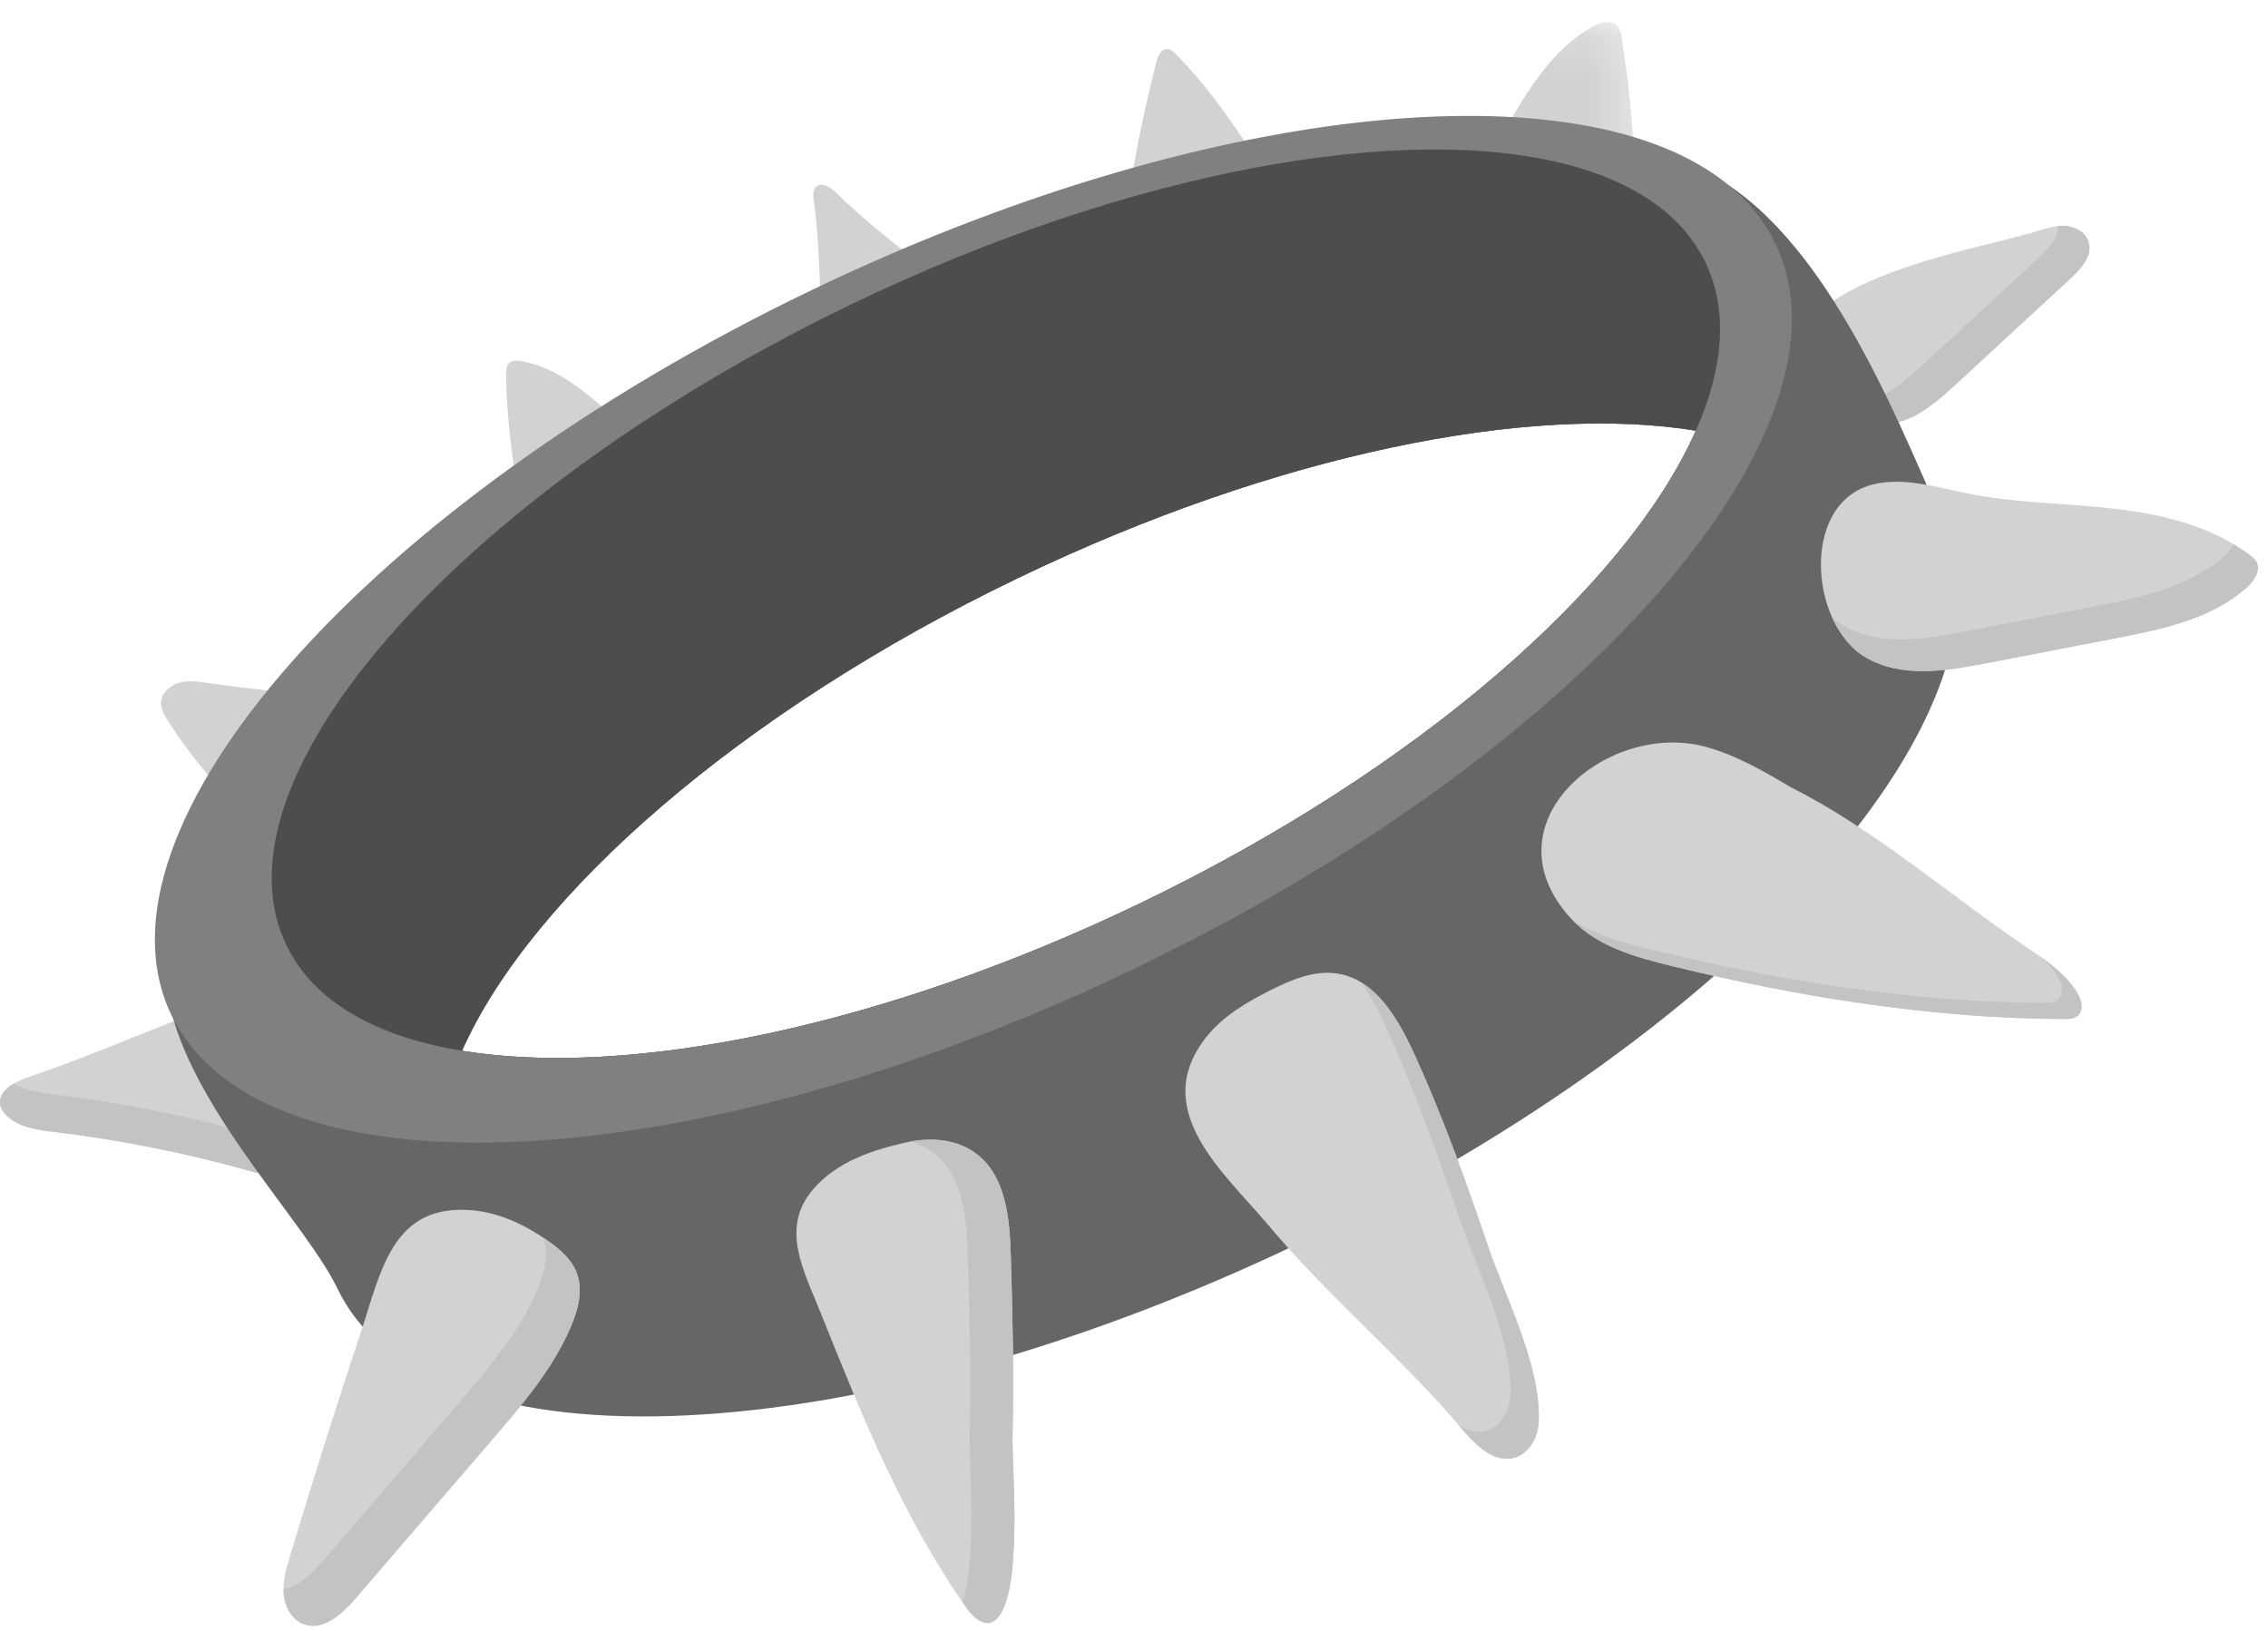<?xml version="1.0" encoding="UTF-8"?>
<svg width="57px" height="41px" viewBox="0 0 57 41" version="1.1" xmlns="http://www.w3.org/2000/svg" xmlns:xlink="http://www.w3.org/1999/xlink">
    <!-- Generator: Sketch 43.2 (39069) - http://www.bohemiancoding.com/sketch -->
    <title>ico-collar</title>
    <desc>Created with Sketch.</desc>
    <defs>
        <polygon id="path-1" points="0.382 0.135 5.692 0.135 5.692 8.141 0.382 8.141 0.382 0.135"></polygon>
    </defs>
    <g id="Page-1" stroke="none" stroke-width="1" fill="none" fill-rule="evenodd">
        <g id="board-color" transform="translate(-371, -880)">
            <g id="7.-Collar-&amp;-Leash" transform="translate(360, 841)">
                <g id="ico-collar" transform="translate(11, 39)">
                    <path d="M51.197,5.81 C51.432,5.735 51.674,5.659 51.919,5.681 C52.165,5.702 52.417,5.843 52.491,6.079 C52.599,6.419 52.312,6.745 52.05,6.987 C51.094,7.869 50.138,8.752 49.182,9.634 C48.756,10.027 48.309,10.432 47.755,10.599 C47.058,10.81 46.249,10.581 45.765,10.037 C43.313,7.277 49.658,6.302 51.197,5.81" id="Fill-1" fill="#D3D1D3"></path>
                    <path d="M52.491,6.079 C52.416,5.844 52.165,5.701 51.919,5.68 C51.852,5.675 51.785,5.677 51.718,5.684 C51.732,5.978 51.484,6.255 51.255,6.467 C50.299,7.349 49.342,8.231 48.386,9.114 C47.96,9.507 47.514,9.912 46.959,10.08 C46.571,10.196 46.15,10.173 45.768,10.039 C46.252,10.581 47.059,10.809 47.755,10.6 C48.31,10.432 48.756,10.027 49.182,9.634 C50.138,8.751 51.094,7.869 52.051,6.987 C52.312,6.745 52.599,6.418 52.491,6.079" id="Fill-3" fill="#C4C2C4"></path>
                    <g id="Group-7" transform="translate(35.417, 0.419)">
                        <mask id="mask-2" fill="white">
                            <use xlink:href="#path-1"></use>
                        </mask>
                        <g id="Clip-6"></g>
                        <path d="M2.397,2.857 C2.973,1.861 3.595,0.818 4.598,0.255 C4.796,0.143 5.073,0.064 5.228,0.231 C5.301,0.31 5.322,0.423 5.338,0.529 C5.674,2.616 5.772,4.742 5.628,6.851 C5.617,7.019 5.598,7.201 5.483,7.325 C5.384,7.432 5.234,7.472 5.093,7.507 C4.545,7.643 3.998,7.779 3.45,7.916 C2.83,8.07 2.184,8.224 1.559,8.091 C-1.215,7.498 1.692,4.074 2.397,2.857" id="Fill-5" fill="#D3D1D3" mask="url(#mask-2)"></path>
                    </g>
                    <path d="M28.441,4.502 C28.598,3.506 28.821,2.522 29.058,1.572 C29.096,1.417 29.179,1.227 29.339,1.233 C29.426,1.237 29.496,1.302 29.556,1.364 C30.914,2.74 32.151,4.851 32.966,6.599 C33.232,7.167 33.475,7.761 33.517,8.387 C33.53,8.591 33.515,8.816 33.378,8.968 C33.276,9.08 33.126,9.132 32.983,9.18 L30.743,9.927 C29.517,10.335 28.544,10.307 28.338,8.948 C28.116,7.49 28.207,5.983 28.441,4.502" id="Fill-8" fill="#D3D1D3"></path>
                    <path d="M20.483,5.277 C20.473,5.195 20.463,5.114 20.451,5.034 C20.434,4.919 20.424,4.786 20.505,4.704 C20.646,4.561 20.88,4.711 21.023,4.852 C22.224,6.036 23.708,7.002 24.986,8.121 C25.375,8.461 25.77,8.809 26.045,9.248 C26.321,9.686 26.464,10.236 26.306,10.729 C25.858,12.125 22.764,13.382 21.78,12.037 C20.402,10.153 20.748,7.49 20.483,5.277" id="Fill-10" fill="#D3D1D3"></path>
                    <path d="M12.72,9.375 C12.722,9.297 12.725,9.213 12.772,9.152 C12.848,9.053 12.998,9.057 13.121,9.08 C14.629,9.362 15.564,10.875 16.913,11.606 C17.471,11.908 18.121,12.091 18.537,12.57 C19.139,13.264 19.015,14.377 18.485,15.127 C17.955,15.878 17.114,16.341 16.285,16.735 C13.497,18.059 12.701,11.107 12.72,9.375" id="Fill-12" fill="#D3D1D3"></path>
                    <path d="M11.485,21.74 C11.987,20.982 12.597,19.865 11.84,19.076 C10.36,17.534 7.176,17.465 5.212,17.165 C4.974,17.129 4.728,17.094 4.496,17.161 C4.265,17.227 4.053,17.423 4.047,17.664 C4.043,17.826 4.13,17.975 4.217,18.112 C5.294,19.809 6.807,21.225 8.57,22.188 C9.09,22.472 9.675,22.723 10.258,22.619 C10.767,22.528 11.199,22.172 11.485,21.74" id="Fill-14" fill="#D3D1D3"></path>
                    <g id="Group-18" transform="translate(0, 24.797)" fill="#D3D1D3">
                        <path d="M0.625,2.306 C0.32,2.423 -0.046,2.638 0.005,2.961 C0.023,3.076 0.096,3.176 0.181,3.256 C0.49,3.544 0.943,3.601 1.362,3.652 C3.04,3.856 4.701,4.189 6.328,4.647 C6.456,4.683 6.588,4.72 6.718,4.697 C6.967,4.654 7.134,4.398 7.16,4.147 C7.186,3.895 7.103,3.646 7.021,3.407 C6.763,2.654 6.558,1.848 6.238,1.119 C5.845,0.223 5.871,0.301 4.915,0.662 C3.486,1.201 2.073,1.823 0.625,2.306" id="Fill-16"></path>
                    </g>
                    <path d="M6.718,28.552 C6.588,28.574 6.455,28.537 6.328,28.502 C4.702,28.044 3.04,27.711 1.362,27.507 C1.013,27.464 0.643,27.416 0.35,27.235 C0.14,27.359 -0.031,27.531 0.005,27.758 C0.023,27.874 0.096,27.973 0.181,28.052 C0.49,28.342 0.942,28.399 1.362,28.45 C3.04,28.654 4.702,28.987 6.328,29.444 C6.455,29.48 6.588,29.517 6.718,29.495 C6.967,29.451 7.134,29.195 7.16,28.944 C7.182,28.727 7.123,28.513 7.054,28.306 C6.977,28.43 6.862,28.527 6.718,28.552" id="Fill-19" fill="#C4C2C4"></path>
                    <path d="M25.593,14.526 C32.075,11.405 38.453,10.138 42.62,10.825 C40.898,14.714 35.653,19.337 28.642,22.71 C22.159,25.827 15.778,27.097 11.611,26.411 C13.334,22.522 18.581,17.896 25.593,14.526 M48.796,13.007 C47.919,11.18 46.238,6.547 43.473,4.676 C42.681,4.139 41.801,3.829 40.826,3.877 C40.383,3.897 39.923,3.993 39.442,4.15 C35.172,5.54 29.559,11.777 24.553,14.184 C19.905,16.421 11.427,18.114 7.062,20.528 C6.199,21.006 5.497,21.515 5.016,22.058 C4.071,23.13 3.986,24.349 4.347,25.584 C5.084,28.155 7.72,30.808 8.484,32.392 C9.61,34.745 12.887,35.789 17.275,35.574 C21.661,35.363 27.158,33.891 32.723,31.214 C38.289,28.538 42.872,25.161 45.781,21.866 C48.69,18.571 49.924,15.359 48.796,13.007" id="Fill-21" fill="#666666"></path>
                    <path d="M32.819,29.593 C22.97,34.328 13.368,34.796 11.373,30.634 C11.089,30.044 10.974,29.395 11.011,28.695 C11.052,27.978 11.256,27.21 11.611,26.411 C15.778,27.097 22.159,25.827 28.641,22.71 C35.653,19.337 40.898,14.714 42.62,10.825 C43.189,10.917 43.718,11.047 44.199,11.214 C45.549,11.678 46.535,12.433 47.04,13.481 C49.038,17.643 42.671,24.857 32.819,29.593" id="Fill-23" fill="#666666"></path>
                    <path d="M28.642,22.71 C22.159,25.827 15.778,27.097 11.611,26.411 C13.334,22.522 18.581,17.895 25.593,14.526 C32.075,11.405 38.453,10.139 42.62,10.825 C40.898,14.714 35.653,19.337 28.642,22.71 M44.618,6.123 C44.352,5.567 43.964,5.086 43.472,4.676 C39.796,1.61 30.193,2.579 20.379,7.301 C9.244,12.655 2.049,20.808 4.306,25.509 C4.32,25.533 4.33,25.56 4.347,25.585 C5.313,27.496 7.724,28.524 11.011,28.695 C15.663,28.934 22.057,27.452 28.546,24.331 C36.284,20.61 42.119,15.54 44.199,11.214 C45.116,9.312 45.307,7.557 44.618,6.123" id="Fill-25" fill="#808080"></path>
                    <path d="M42.62,10.825 C38.453,10.138 32.075,11.405 25.593,14.526 C18.581,17.896 13.334,22.522 11.611,26.411 C9.446,26.056 7.877,25.175 7.195,23.751 C6.745,22.812 6.718,21.716 7.062,20.528 C8.249,16.458 13.787,11.31 21.415,7.639 C28.44,4.263 35.339,3.054 39.442,4.15 C41.092,4.591 42.289,5.403 42.862,6.598 C43.438,7.8 43.319,9.251 42.62,10.825" id="Fill-27" fill="#4D4D4D"></path>
                    <path d="M7.286,39.118 C7.193,39.426 7.1,39.744 7.129,40.065 C7.157,40.385 7.336,40.714 7.638,40.824 C8.122,41 8.597,40.569 8.933,40.179 C10.077,38.849 11.221,37.519 12.365,36.19 C13.123,35.309 13.892,34.41 14.348,33.341 C14.53,32.915 14.659,32.425 14.494,31.991 C14.363,31.648 14.067,31.396 13.766,31.185 C13.204,30.792 12.565,30.484 11.882,30.421 C9.867,30.235 9.58,31.944 9.076,33.464 C8.452,35.34 7.856,37.225 7.286,39.118" id="Fill-29" fill="#D3D1D3"></path>
                    <g id="Group-33" transform="translate(6.641, 30.892)" fill="#C4C2C4">
                        <path d="M7.853,1.1 C7.722,0.756 7.427,0.504 7.126,0.293 C7.086,0.266 7.046,0.24 7.007,0.214 C7.161,0.643 7.035,1.124 6.855,1.544 C6.399,2.613 5.63,3.512 4.872,4.393 C3.728,5.722 2.584,7.052 1.44,8.382 C1.184,8.679 0.847,8.998 0.488,9.057 C0.488,9.095 0.485,9.134 0.488,9.173 C0.516,9.494 0.695,9.822 0.997,9.933 C1.481,10.109 1.956,9.677 2.292,9.287 C3.437,7.957 4.58,6.628 5.724,5.298 C6.482,4.417 7.252,3.518 7.708,2.45 C7.89,2.022 8.019,1.534 7.853,1.1" id="Fill-31"></path>
                    </g>
                    <path d="M22.807,28.707 C23.396,28.577 24.055,28.634 24.536,28.998 C25.284,29.564 25.377,30.634 25.404,31.572 C25.449,33.082 25.485,34.59 25.448,36.09 C25.428,36.879 25.743,40.279 24.967,40.752 C24.732,40.895 24.457,40.648 24.298,40.424 C22.692,38.154 21.644,35.545 20.611,32.963 C20.19,31.912 19.609,30.864 20.431,29.898 C21.027,29.197 21.936,28.898 22.807,28.707" id="Fill-34" fill="#D3D1D3"></path>
                    <path d="M25.447,36.09 C25.485,34.59 25.449,33.083 25.404,31.572 C25.377,30.634 25.284,29.563 24.536,28.998 C24.071,28.646 23.44,28.583 22.866,28.696 C23.079,28.753 23.28,28.844 23.456,28.978 C24.205,29.544 24.297,30.614 24.325,31.553 C24.369,33.063 24.405,34.57 24.368,36.07 C24.351,36.726 24.564,39.18 24.191,40.263 C24.228,40.317 24.261,40.371 24.298,40.424 C24.457,40.648 24.732,40.895 24.967,40.752 C25.744,40.279 25.428,36.879 25.447,36.09" id="Fill-36" fill="#C4C2C4"></path>
                    <path d="M35.583,26.577 C36.277,28.111 36.847,29.697 37.386,31.29 C37.832,32.607 38.741,34.34 38.67,35.753 C38.651,36.138 38.427,36.54 38.056,36.64 C37.536,36.781 37.073,36.308 36.725,35.897 C35.209,34.103 33.389,32.596 31.879,30.797 C30.782,29.489 28.886,27.924 30.291,26.098 C30.715,25.548 31.334,25.186 31.955,24.876 C32.473,24.618 33.042,24.379 33.614,24.47 C34.605,24.627 35.168,25.662 35.583,26.577" id="Fill-38" fill="#D3D1D3"></path>
                    <path d="M37.387,31.291 C36.847,29.697 36.278,28.111 35.583,26.577 C35.258,25.861 34.842,25.073 34.201,24.689 C34.47,25.056 34.685,25.488 34.87,25.897 C35.565,27.431 36.134,29.016 36.674,30.61 C37.12,31.927 38.029,33.659 37.958,35.073 C37.939,35.457 37.714,35.859 37.343,35.96 C37.101,36.026 36.871,35.955 36.658,35.821 C36.68,35.847 36.704,35.872 36.725,35.897 C37.073,36.308 37.537,36.781 38.056,36.64 C38.427,36.54 38.651,36.138 38.671,35.754 C38.741,34.34 37.833,32.607 37.387,31.291" id="Fill-40" fill="#C4C2C4"></path>
                    <path d="M39.497,19.71 C40.312,18.895 41.651,18.448 42.848,18.766 C43.629,18.974 44.336,19.39 45.032,19.801 C47.097,20.835 49.014,22.516 50.948,23.818 C51.412,24.13 51.889,24.455 52.19,24.926 C52.308,25.111 52.384,25.384 52.218,25.528 C52.124,25.61 51.987,25.614 51.862,25.613 C48.582,25.601 45.235,25.065 42.047,24.288 C41.118,24.061 40.134,23.795 39.486,23.091 C38.358,21.865 38.63,20.579 39.497,19.71" id="Fill-42" fill="#D3D1D3"></path>
                    <path d="M52.19,24.926 C51.966,24.577 51.646,24.308 51.307,24.065 C51.452,24.203 51.587,24.349 51.696,24.518 C51.814,24.703 51.89,24.976 51.724,25.12 C51.63,25.202 51.493,25.206 51.368,25.205 C48.087,25.193 44.741,24.657 41.553,23.88 C40.852,23.709 40.121,23.516 39.526,23.129 C40.174,23.803 41.136,24.066 42.047,24.288 C45.235,25.065 48.582,25.601 51.862,25.613 C51.987,25.614 52.124,25.61 52.219,25.528 C52.384,25.384 52.308,25.111 52.19,24.926" id="Fill-44" fill="#C4C3C4"></path>
                    <g id="Group-48" transform="translate(45.379, 12.054)" fill="#D3D1D3">
                        <path d="M1.514,4.472 C2.409,4.993 3.528,4.813 4.544,4.616 C5.625,4.408 6.707,4.198 7.789,3.989 C8.957,3.764 10.186,3.509 11.078,2.722 C11.27,2.553 11.454,2.282 11.326,2.061 C11.288,1.995 11.228,1.947 11.167,1.901 C10.191,1.161 8.948,0.867 7.731,0.73 C6.514,0.592 5.279,0.591 4.078,0.351 C3.326,0.201 2.562,-0.044 1.808,0.096 C-0.151,0.46 0.07,3.631 1.514,4.472" id="Fill-46"></path>
                    </g>
                    <g id="Group-51" transform="translate(45.932, 13.162)" fill="#C4C2C4">
                        <path d="M10.773,0.953 C10.735,0.887 10.674,0.838 10.614,0.793 C10.483,0.693 10.346,0.603 10.206,0.519 C10.151,0.631 10.062,0.735 9.97,0.817 C9.077,1.604 7.848,1.859 6.68,2.085 C5.599,2.293 4.517,2.502 3.435,2.712 C2.419,2.908 1.3,3.089 0.405,2.568 C0.299,2.506 0.201,2.428 0.108,2.342 C0.301,2.778 0.59,3.148 0.961,3.364 C1.855,3.885 2.975,3.705 3.99,3.508 C5.072,3.299 6.154,3.09 7.236,2.881 C8.404,2.655 9.632,2.401 10.525,1.614 C10.716,1.444 10.901,1.174 10.773,0.953" id="Fill-49"></path>
                    </g>
                </g>
            </g>
        </g>
    </g>
</svg>